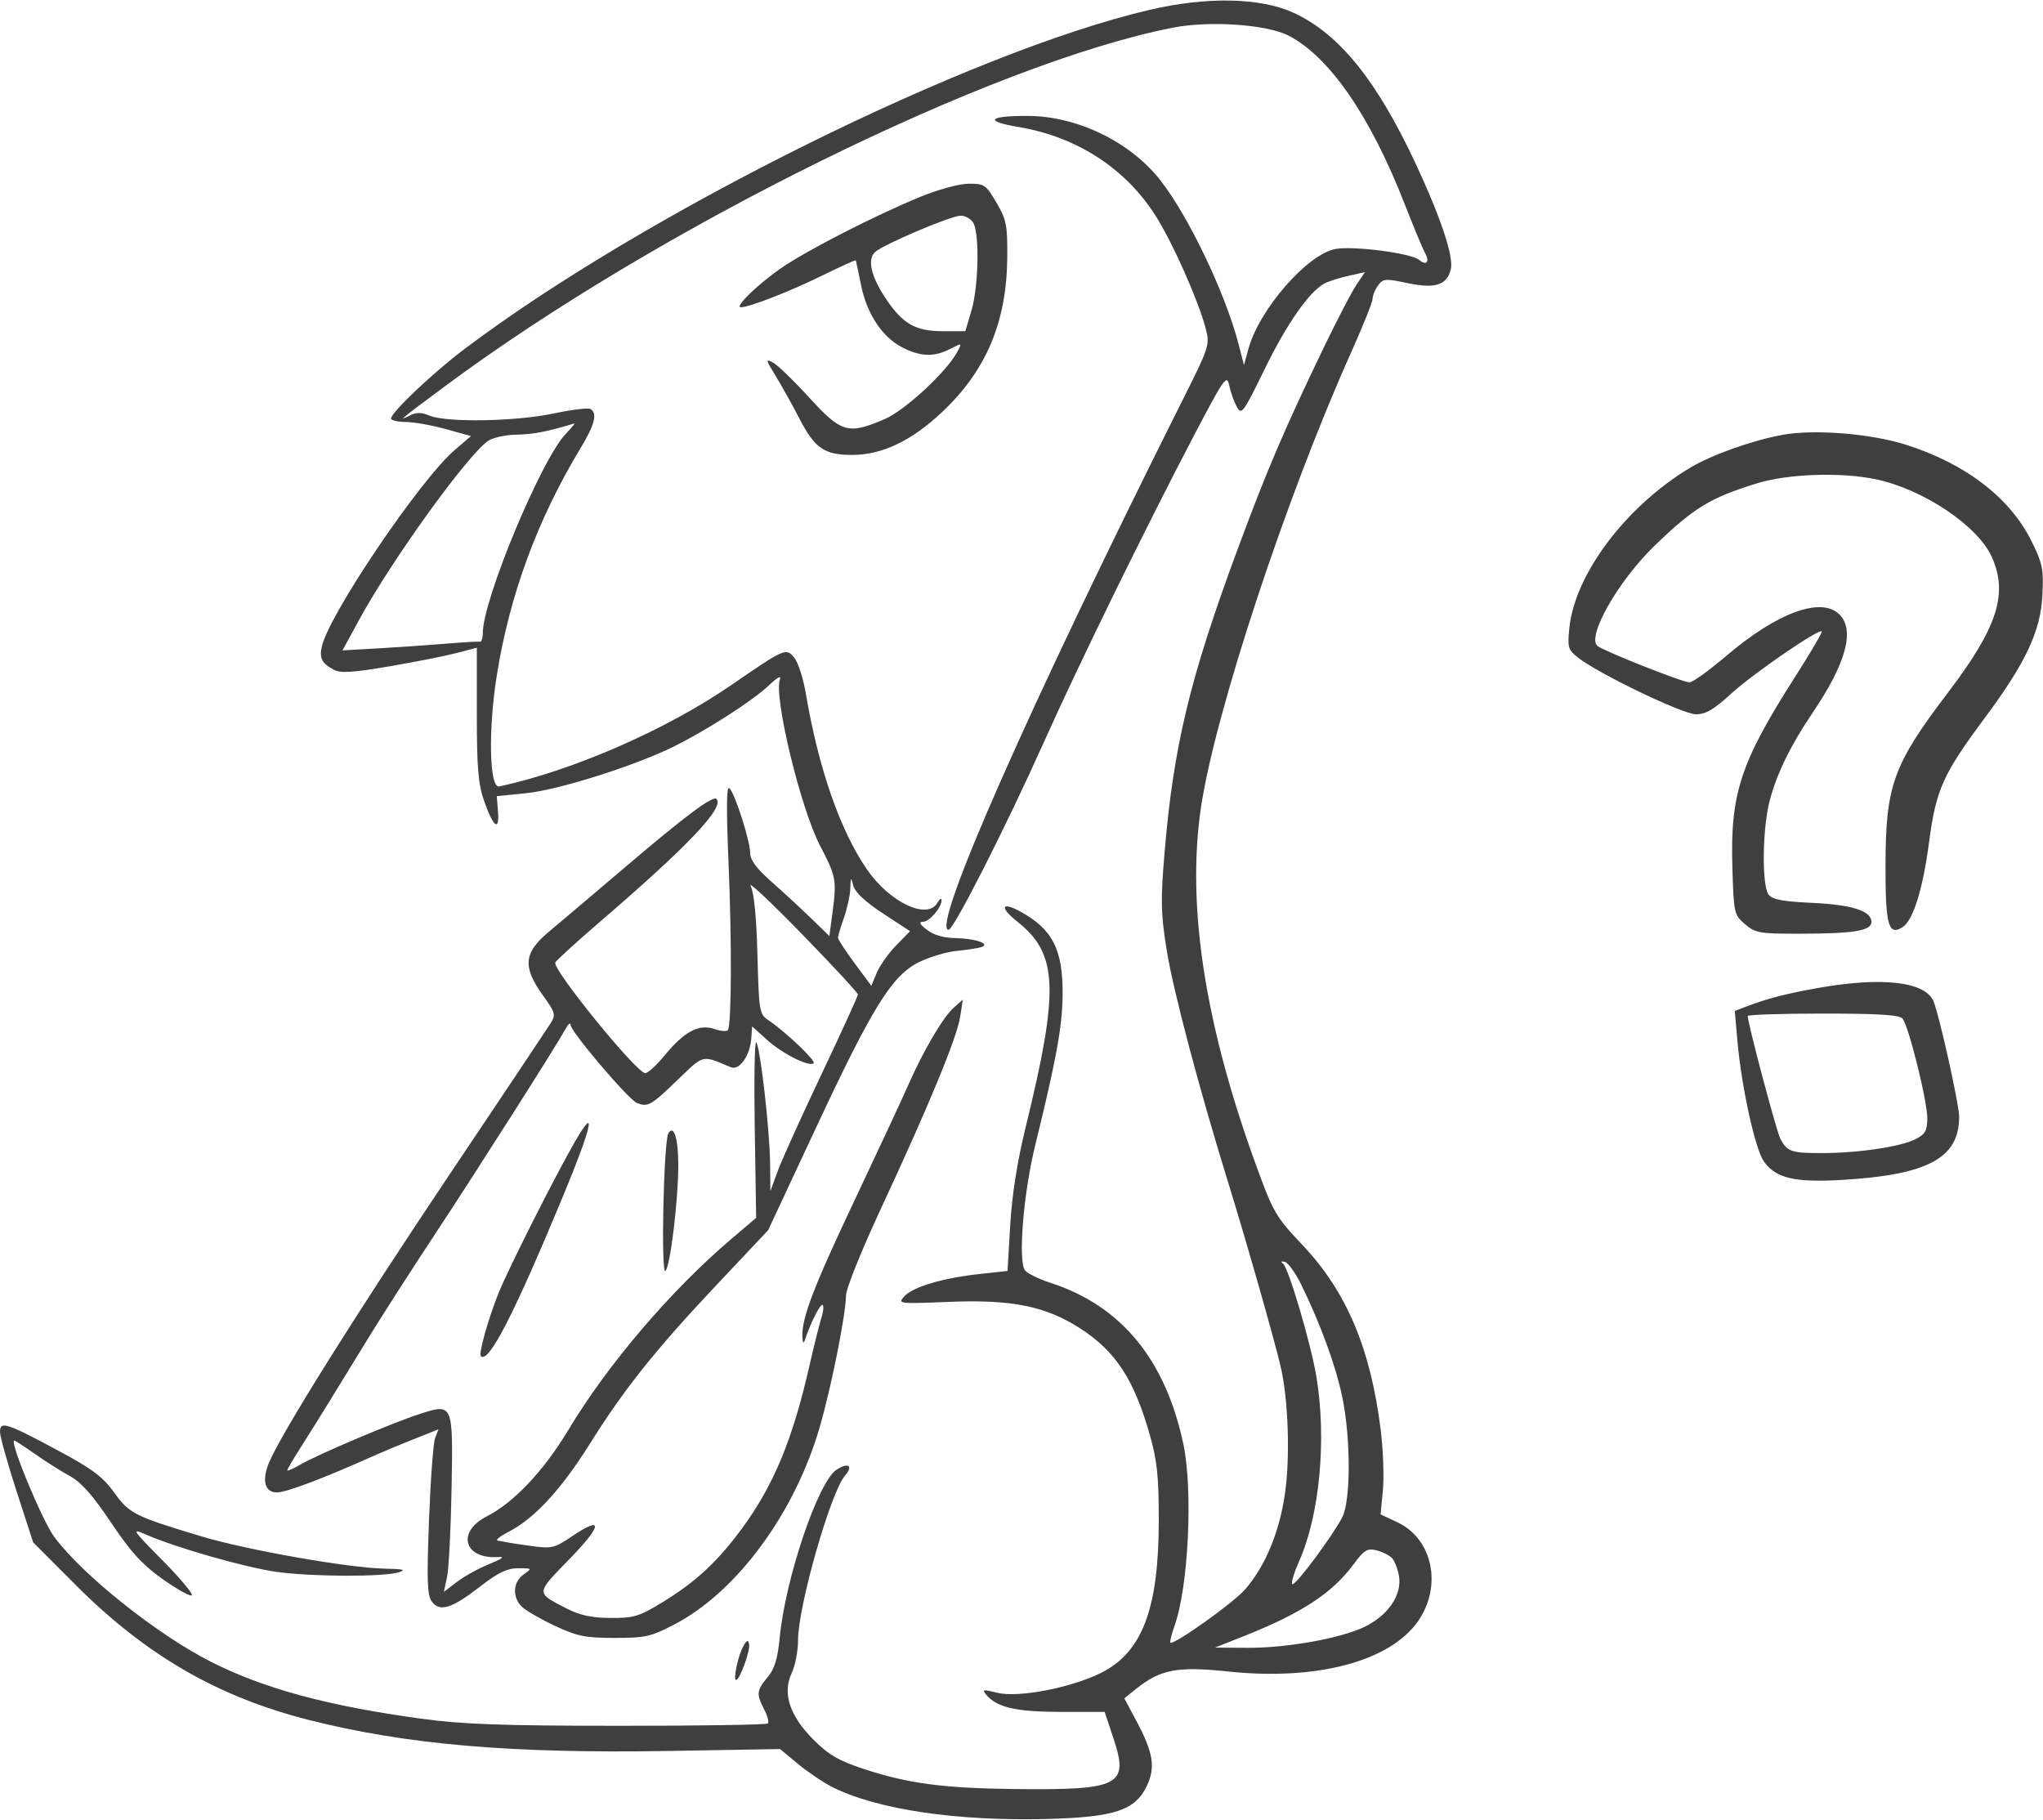 <svg id="svg" version="1.1" width="512" height="456" xmlns="http://www.w3.org/2000/svg"><path d="M288.000 2.493 C 243.137 13.002,161.855 53.237,116.500 87.388 C 108.537 93.384,98.000 103.357,98.000 104.899 C 98.000 105.344,99.688 105.727,101.750 105.751 C 103.813 105.775,108.319 106.580,111.764 107.539 L 118.028 109.284 113.968 112.760 C 105.323 120.159,82.490 153.912,80.653 162.008 C 79.988 164.936,80.678 166.268,83.676 167.846 C 85.374 168.740,88.430 168.551,97.584 166.986 C 104.036 165.883,111.606 164.382,114.407 163.650 L 119.500 162.320 119.500 178.910 C 119.500 192.396,119.842 196.480,121.326 200.738 C 123.613 207.295,125.214 208.500,124.805 203.354 L 124.500 199.522 131.833 198.779 C 140.087 197.944,159.520 191.779,169.133 186.946 C 177.730 182.623,188.772 175.490,192.811 171.649 C 194.792 169.766,195.855 169.200,195.457 170.242 C 193.845 174.464,200.629 202.588,205.510 211.913 C 209.532 219.597,209.708 220.529,208.651 228.534 L 207.854 234.568 203.177 230.034 C 200.605 227.540,196.138 223.419,193.250 220.875 C 189.593 217.653,188.000 215.504,188.000 213.790 C 188.000 210.734,184.198 198.855,182.786 197.500 C 182.064 196.807,182.004 202.637,182.591 216.500 C 183.421 236.103,183.336 256.647,182.419 258.131 C 182.164 258.543,180.653 258.426,179.061 257.872 C 175.201 256.526,171.481 258.487,166.606 264.436 C 164.549 266.946,162.334 268.967,161.683 268.926 C 159.430 268.784,138.451 242.969,139.155 241.206 C 139.345 240.731,144.425 236.105,150.444 230.925 C 172.591 211.866,181.645 202.312,179.548 200.215 C 178.653 199.320,171.835 204.407,156.908 217.108 C 148.898 223.924,140.152 231.331,137.472 233.570 C 131.257 238.762,130.932 242.293,136.018 249.375 C 139.196 253.801,139.333 254.297,137.968 256.463 C 137.160 257.744,125.678 274.926,112.450 294.646 C 89.109 329.444,70.518 359.123,67.425 366.525 C 65.561 370.987,66.347 374.000,69.378 374.000 C 71.791 374.000,81.246 370.411,94.500 364.463 C 96.150 363.723,100.285 362.008,103.689 360.653 L 109.878 358.190 109.040 360.395 C 108.579 361.607,107.890 370.902,107.509 381.050 C 106.936 396.321,107.064 399.827,108.253 401.397 C 110.245 404.029,113.280 403.064,120.398 397.537 C 124.856 394.075,127.094 393.000,129.843 393.000 C 133.388 393.000,133.410 393.025,131.223 394.557 C 128.557 396.424,128.333 400.190,130.745 402.603 C 131.705 403.563,135.418 405.721,138.995 407.399 C 144.640 410.047,146.623 410.451,154.000 410.460 C 161.699 410.468,163.107 410.154,168.940 407.124 C 184.628 398.976,199.173 379.238,205.450 357.576 C 208.323 347.663,212.000 329.265,212.000 324.807 C 212.000 323.016,215.740 313.680,220.894 302.608 C 232.833 276.958,239.812 260.056,240.625 254.822 L 241.296 250.500 239.057 252.488 C 236.327 254.910,231.417 263.255,227.575 272.000 C 226.004 275.575,220.058 288.342,214.362 300.372 C 203.936 322.391,200.934 330.201,201.079 334.932 C 201.122 336.344,201.378 336.825,201.647 336.000 C 202.995 331.863,205.392 327.000,206.082 327.000 C 206.510 327.000,206.406 328.462,205.851 330.250 C 205.296 332.038,203.975 337.325,202.915 342.000 C 198.668 360.730,193.900 372.239,185.879 383.123 C 179.781 391.398,174.329 396.447,166.000 401.532 C 160.144 405.107,158.856 405.495,153.000 405.454 C 148.221 405.420,145.309 404.792,142.000 403.083 C 134.202 399.054,134.177 399.491,142.720 390.695 C 150.995 382.174,151.264 379.656,143.326 385.013 C 138.927 387.981,138.272 388.135,133.064 387.415 C 130.004 386.992,127.162 386.557,126.750 386.448 C 126.338 386.339,125.438 386.174,124.750 386.081 C 124.063 385.988,125.300 384.984,127.500 383.850 C 133.912 380.545,140.640 373.268,147.703 362.000 C 156.435 348.067,164.230 338.293,179.681 321.897 L 192.500 308.293 204.368 282.897 C 218.656 252.321,223.522 244.481,230.295 241.122 C 232.933 239.814,237.208 238.541,239.795 238.293 C 242.383 238.045,245.175 237.604,246.000 237.314 C 248.357 236.483,244.301 235.154,239.158 235.070 C 236.416 235.026,233.878 234.263,232.273 233.000 C 230.475 231.586,230.192 231.000,231.308 231.000 C 232.928 231.000,236.024 227.365,235.970 225.527 C 235.953 224.962,235.481 225.287,234.920 226.250 C 232.371 230.626,222.919 226.117,217.222 217.807 C 210.491 207.989,205.123 192.509,201.936 173.730 C 201.305 170.006,200.015 166.006,199.071 164.840 C 197.012 162.297,196.724 162.422,183.332 171.637 C 167.002 182.873,143.562 193.120,125.112 197.087 C 122.620 197.623,122.319 182.768,124.543 169.000 C 127.785 148.925,134.683 130.236,145.420 112.428 C 149.068 106.378,149.786 103.604,147.992 102.495 C 147.437 102.152,143.275 102.659,138.742 103.621 C 129.311 105.622,111.935 105.927,107.685 104.166 C 105.574 103.292,104.322 103.284,102.685 104.135 C 99.497 105.792,100.433 105.014,111.578 96.744 C 165.159 56.983,248.683 15.836,293.851 6.950 C 303.124 5.125,317.497 6.110,322.962 8.943 C 333.184 14.243,343.396 29.048,351.974 51.000 C 354.230 56.775,356.540 62.331,357.108 63.347 C 358.386 65.638,357.528 66.683,355.648 65.123 C 353.609 63.430,339.143 61.553,334.660 62.399 C 327.607 63.731,315.564 77.558,312.874 87.414 L 311.758 91.500 310.380 86.172 C 307.085 73.438,297.723 53.890,290.661 45.000 C 283.051 35.420,269.868 29.079,257.500 29.048 C 247.569 29.023,246.550 30.366,255.373 31.849 C 269.995 34.306,282.296 42.350,289.790 54.357 C 294.021 61.135,300.256 75.182,302.092 82.071 C 303.269 86.485,303.247 86.552,295.756 101.500 C 257.858 177.129,233.201 233.000,237.723 233.000 C 239.008 233.000,252.022 207.380,261.598 186.000 C 270.325 166.515,286.930 132.600,299.296 109.001 C 306.736 94.805,307.470 93.754,308.036 96.501 C 308.375 98.151,309.225 100.566,309.925 101.869 C 311.135 104.121,311.486 103.649,317.005 92.369 C 322.557 81.022,328.124 73.074,331.959 71.022 C 332.939 70.498,335.615 69.647,337.906 69.132 L 342.072 68.196 339.953 71.348 C 338.788 73.082,335.229 79.900,332.043 86.500 C 321.857 107.606,317.552 117.676,310.040 137.973 C 298.202 169.961,294.093 187.038,291.867 213.500 C 290.843 225.671,290.909 228.872,292.372 238.000 C 294.036 248.381,300.492 272.756,307.999 297.000 C 312.326 310.974,319.163 334.963,320.915 342.317 C 322.849 350.436,323.360 364.920,322.040 374.221 C 320.662 383.925,317.059 392.586,312.002 398.345 C 308.999 401.766,294.059 412.392,293.308 411.641 C 293.127 411.460,293.617 409.504,294.397 407.293 C 297.851 397.504,298.999 373.375,296.558 361.862 C 292.069 340.683,280.976 327.220,263.287 321.484 C 260.420 320.555,257.547 319.160,256.904 318.384 C 255.084 316.191,256.462 299.095,259.435 287.000 C 264.709 265.537,266.218 257.297,266.300 249.500 C 266.422 238.012,263.835 232.876,255.682 228.419 C 250.906 225.808,250.471 227.413,254.987 230.989 C 265.153 239.041,265.506 247.935,257.032 282.500 C 254.942 291.026,253.614 299.458,253.173 307.000 L 252.500 318.500 245.500 319.263 C 236.286 320.267,228.764 322.498,226.625 324.862 C 224.931 326.734,225.150 326.761,237.823 326.247 C 253.625 325.606,262.104 327.327,270.769 332.933 C 279.632 338.667,284.224 345.718,288.187 359.677 C 289.988 366.018,290.408 370.058,290.405 381.000 C 290.398 403.133,286.274 414.048,275.967 419.204 C 268.430 422.974,255.112 425.525,249.889 424.200 C 246.338 423.299,246.052 423.357,247.207 424.750 C 249.796 427.872,254.753 429.000,265.886 429.000 L 276.837 429.000 279.033 435.600 C 282.983 447.468,280.734 448.625,254.277 448.331 C 236.494 448.134,227.510 446.942,216.555 443.328 C 210.173 441.222,207.680 439.775,203.876 435.971 C 197.887 429.982,196.020 424.279,198.409 419.270 C 199.284 417.434,200.000 413.728,200.000 411.034 C 200.000 402.531,208.180 373.883,211.790 369.744 C 213.917 367.304,212.564 366.400,209.646 368.312 C 205.023 371.341,196.852 395.456,195.412 410.318 C 194.889 415.716,194.131 418.202,192.358 420.327 C 189.594 423.640,189.503 424.523,191.524 428.399 C 192.355 429.993,192.765 431.568,192.435 431.899 C 192.104 432.229,175.334 432.493,155.167 432.484 C 125.676 432.471,115.959 432.121,105.514 430.694 C 82.226 427.513,66.250 423.196,52.965 416.495 C 39.439 409.672,20.557 394.613,13.539 385.053 C 10.519 380.939,2.267 361.000,3.585 361.000 C 3.811 361.000,6.134 362.508,8.748 364.351 C 11.361 366.194,15.300 368.688,17.500 369.894 C 20.388 371.478,23.256 374.715,27.821 381.544 C 32.696 388.838,35.611 392.048,40.567 395.585 C 44.100 398.106,47.460 400.013,48.032 399.823 C 48.604 399.632,45.368 395.726,40.839 391.142 C 33.074 383.283,32.830 382.907,36.553 384.546 C 43.960 387.806,61.549 392.831,69.354 393.916 C 78.215 395.149,96.259 395.198,100.000 394.000 C 101.879 393.398,101.000 393.175,96.465 393.100 C 87.523 392.952,61.929 388.452,50.500 385.017 C 33.696 379.968,32.424 379.329,28.614 374.025 C 25.780 370.081,23.156 368.120,14.508 363.481 C 1.570 356.541,0.000 356.038,-0.000 358.835 C -0.000 359.972,1.868 366.662,4.151 373.701 L 8.303 386.500 18.901 397.128 C 36.505 414.781,54.617 425.263,77.506 431.043 C 101.850 437.191,128.163 439.458,167.431 438.789 L 195.500 438.310 200.000 442.047 C 202.475 444.102,206.366 446.718,208.648 447.860 C 219.874 453.480,239.871 456.435,262.560 455.827 C 279.365 455.377,284.509 453.661,287.415 447.538 C 289.611 442.910,289.022 439.197,284.854 431.385 L 281.766 425.599 284.633 423.297 C 290.823 418.328,295.038 417.527,307.853 418.880 C 329.945 421.212,348.287 416.358,355.348 406.312 C 361.518 397.534,359.072 385.647,350.242 381.500 L 345.984 379.500 346.567 373.500 C 346.887 370.200,346.650 363.450,346.040 358.500 C 343.512 337.980,337.485 323.694,326.423 312.000 C 319.687 304.880,319.095 303.859,314.727 291.840 C 301.944 256.671,297.366 226.978,300.953 202.500 C 304.402 178.960,322.288 124.709,338.572 88.397 C 341.558 81.740,344.000 75.639,344.000 74.838 C 344.000 74.037,344.611 72.546,345.358 71.524 C 346.611 69.811,347.184 69.766,352.723 70.941 C 359.636 72.408,362.591 71.477,363.585 67.517 C 364.383 64.338,361.017 54.285,354.541 40.500 C 344.876 19.928,335.542 8.451,324.218 3.217 C 315.913 -0.622,302.447 -0.891,288.000 2.493 M230.500 49.386 C 219.207 54.043,202.480 62.597,196.000 67.029 C 190.128 71.044,183.950 77.000,185.656 77.000 C 187.781 77.000,197.786 73.108,205.912 69.120 C 210.539 66.849,214.387 65.106,214.464 65.246 C 214.540 65.386,215.135 68.165,215.785 71.422 C 217.225 78.639,221.108 84.505,226.149 87.076 C 230.719 89.408,234.112 89.511,238.117 87.439 C 241.131 85.881,241.134 85.882,239.903 88.189 C 237.256 93.156,226.814 102.834,221.754 105.010 C 212.566 108.963,210.883 108.489,202.849 99.684 C 198.977 95.440,194.872 91.466,193.726 90.853 C 191.827 89.837,191.881 90.126,194.336 94.119 C 195.817 96.529,198.558 101.447,200.426 105.049 C 204.214 112.352,206.623 114.000,213.510 114.000 C 221.084 114.000,228.442 110.491,236.184 103.187 C 247.187 92.808,252.311 80.607,252.432 64.500 C 252.493 56.384,252.226 55.033,249.708 50.750 C 247.069 46.260,246.685 46.002,242.708 46.043 C 240.320 46.068,235.039 47.514,230.500 49.386 M243.965 55.934 C 245.514 58.829,245.213 71.921,243.461 77.818 L 241.923 83.000 236.366 83.000 C 229.519 83.000,226.360 81.247,222.202 75.142 C 218.271 69.369,217.226 64.888,219.391 63.090 C 221.827 61.069,238.241 54.112,240.715 54.053 C 241.933 54.024,243.395 54.870,243.965 55.934 M141.765 108.750 C 135.593 115.253,121.000 150.307,121.000 158.627 C 121.000 159.932,120.662 160.921,120.250 160.824 C 119.838 160.727,116.125 160.936,112.000 161.287 C 107.875 161.639,100.298 162.166,95.162 162.458 L 85.824 162.991 90.051 155.245 C 98.206 140.299,117.026 114.197,122.321 110.488 C 123.489 109.670,126.707 108.964,129.473 108.920 C 133.602 108.853,137.049 108.189,143.937 106.131 C 144.177 106.059,143.200 107.237,141.765 108.750 M446.757 108.966 C 439.134 110.358,428.890 114.008,423.500 117.253 C 407.473 126.903,394.696 143.861,393.306 157.328 C 392.797 162.254,392.963 162.826,395.474 164.801 C 400.606 168.838,421.762 179.000,425.034 179.000 C 427.477 179.000,429.535 177.794,433.860 173.829 C 439.307 168.835,455.818 157.484,456.558 158.225 C 456.758 158.425,453.770 163.518,449.918 169.544 C 436.187 191.025,433.607 198.831,434.151 217.254 C 434.494 228.883,434.572 229.235,437.307 231.588 C 439.895 233.814,440.936 233.999,450.806 233.989 C 464.606 233.975,469.000 233.260,469.000 231.030 C 469.000 228.261,464.133 226.710,454.000 226.249 C 446.858 225.924,444.190 225.420,443.250 224.217 C 441.507 221.987,441.653 207.751,443.492 200.693 C 445.248 193.948,448.768 186.725,454.203 178.709 C 462.624 166.290,464.925 157.925,461.000 154.000 C 456.453 149.453,445.441 153.471,432.645 164.345 C 428.338 168.005,424.190 171.000,423.427 171.000 C 421.706 171.000,401.927 163.175,400.347 161.869 C 397.575 159.578,405.553 145.555,414.607 136.805 C 424.536 127.209,428.589 124.739,440.355 121.113 C 448.147 118.711,461.470 118.271,470.201 120.126 C 482.017 122.637,495.595 131.728,499.134 139.500 C 503.338 148.730,500.613 157.219,488.211 173.527 C 474.466 191.600,472.576 196.804,472.532 216.695 C 472.498 231.804,473.252 234.589,476.778 232.372 C 479.454 230.690,481.902 222.834,483.470 210.894 C 485.171 197.953,486.960 193.951,497.185 180.217 C 507.663 166.143,511.376 158.289,511.846 149.198 C 512.185 142.655,511.906 141.253,509.166 135.698 C 503.763 124.749,492.602 116.173,477.578 111.426 C 468.794 108.652,454.660 107.523,446.757 108.966 M215.000 249.222 C 215.000 249.637,210.888 258.645,205.861 269.239 C 200.835 279.832,195.901 290.750,194.897 293.500 L 193.072 298.500 192.993 291.500 C 192.897 283.019,190.497 262.156,189.507 261.193 C 189.115 260.812,188.953 270.557,189.147 282.848 L 189.500 305.196 183.500 310.292 C 168.169 323.314,152.429 341.733,142.429 358.355 C 136.262 368.606,128.763 376.550,121.991 380.004 C 114.281 383.938,116.326 390.854,125.000 390.178 C 126.603 390.054,125.775 390.677,122.692 391.917 C 120.048 392.980,116.387 394.993,114.557 396.389 L 111.229 398.927 112.034 395.214 C 112.476 393.171,112.987 383.231,113.169 373.124 C 113.558 351.528,113.588 351.596,104.893 354.440 C 98.018 356.689,79.487 364.563,75.250 367.036 C 73.463 368.079,72.000 368.716,72.000 368.451 C 72.000 368.186,73.506 365.614,75.347 362.735 C 77.188 359.856,80.487 354.575,82.679 351.000 C 84.871 347.425,89.288 340.225,92.495 335.000 C 95.702 329.775,102.927 318.525,108.551 310.000 C 119.546 293.330,139.425 262.087,141.635 258.000 C 142.379 256.625,142.990 256.100,142.994 256.833 C 143.002 258.497,157.546 275.612,159.633 276.413 C 162.388 277.470,163.101 277.070,169.632 270.798 C 176.584 264.122,175.721 264.335,183.176 267.455 C 185.276 268.335,187.967 264.531,188.280 260.241 L 188.500 257.224 192.228 260.589 C 196.085 264.071,202.864 267.470,203.895 266.438 C 204.509 265.824,197.102 258.751,192.741 255.786 C 190.271 254.107,190.212 253.772,189.824 239.286 C 189.566 229.663,188.966 223.627,188.106 222.000 C 187.379 220.625,193.132 226.017,200.892 233.983 C 208.651 241.948,215.000 248.806,215.000 249.222 M221.301 228.924 L 228.065 233.349 224.584 236.924 C 222.669 238.891,220.486 241.971,219.733 243.769 L 218.364 247.038 214.182 241.393 C 211.882 238.289,210.000 235.412,210.000 235.000 C 210.000 234.588,210.675 232.338,211.500 230.000 C 212.325 227.662,213.045 224.343,213.100 222.624 C 213.193 219.699,213.242 219.659,213.868 222.000 C 214.301 223.618,216.923 226.061,221.301 228.924 M455.500 247.609 C 447.441 249.050,442.913 250.225,437.628 252.246 L 434.755 253.344 435.426 260.922 C 436.447 272.452,439.873 288.013,442.071 291.099 C 445.020 295.241,449.787 296.372,461.439 295.697 C 483.182 294.437,491.026 290.217,490.988 279.800 C 490.977 276.753,486.029 254.498,484.574 250.947 C 482.537 245.977,471.635 244.725,455.500 247.609 M476.791 255.250 C 478.336 257.114,483.000 275.840,483.000 280.179 C 483.000 283.340,482.525 284.194,480.058 285.470 C 476.379 287.372,465.684 288.959,456.500 288.965 C 448.917 288.970,447.882 288.608,446.169 285.351 C 445.208 283.525,438.000 256.403,438.000 254.613 C 438.000 254.276,446.495 254.000,456.878 254.000 C 470.760 254.000,476.029 254.331,476.791 255.250 M144.146 286.000 C 139.251 294.456,127.366 318.009,124.933 324.076 C 122.330 330.563,119.900 339.234,120.513 339.846 C 122.445 341.778,128.822 329.358,141.112 299.730 C 148.383 282.201,149.641 276.508,144.146 286.000 M167.511 283.983 C 166.315 285.917,165.591 319.668,166.770 318.500 C 167.993 317.289,170.006 300.588,169.985 291.830 C 169.969 285.228,168.878 281.770,167.511 283.983 M326.165 322.051 C 331.002 331.939,334.805 342.388,336.414 350.208 C 338.542 360.551,338.526 376.081,336.384 380.225 C 333.982 384.868,324.978 397.000,323.932 397.000 C 323.433 397.000,324.172 394.413,325.574 391.250 C 330.723 379.634,332.497 360.781,329.919 345.082 C 328.566 336.842,322.948 317.779,321.547 316.674 C 320.897 316.161,321.068 315.991,322.000 316.225 C 322.825 316.432,324.699 319.054,326.165 322.051 M348.784 390.385 C 349.489 391.074,350.314 393.182,350.615 395.069 C 351.357 399.714,347.853 404.836,341.991 407.677 C 335.997 410.582,322.355 413.018,312.500 412.944 L 304.500 412.883 311.500 410.107 C 326.234 404.264,333.905 399.243,339.296 391.913 C 341.841 388.452,342.665 387.948,344.890 388.493 C 346.326 388.844,348.078 389.696,348.784 390.385 M186.245 412.612 C 184.959 414.938,183.678 421.000,184.472 421.000 C 185.382 421.000,188.075 413.623,187.740 412.046 C 187.484 410.835,187.159 410.958,186.245 412.612 " stroke="none" fill="#3F3F3F" fill-rule="evenodd"/></svg>